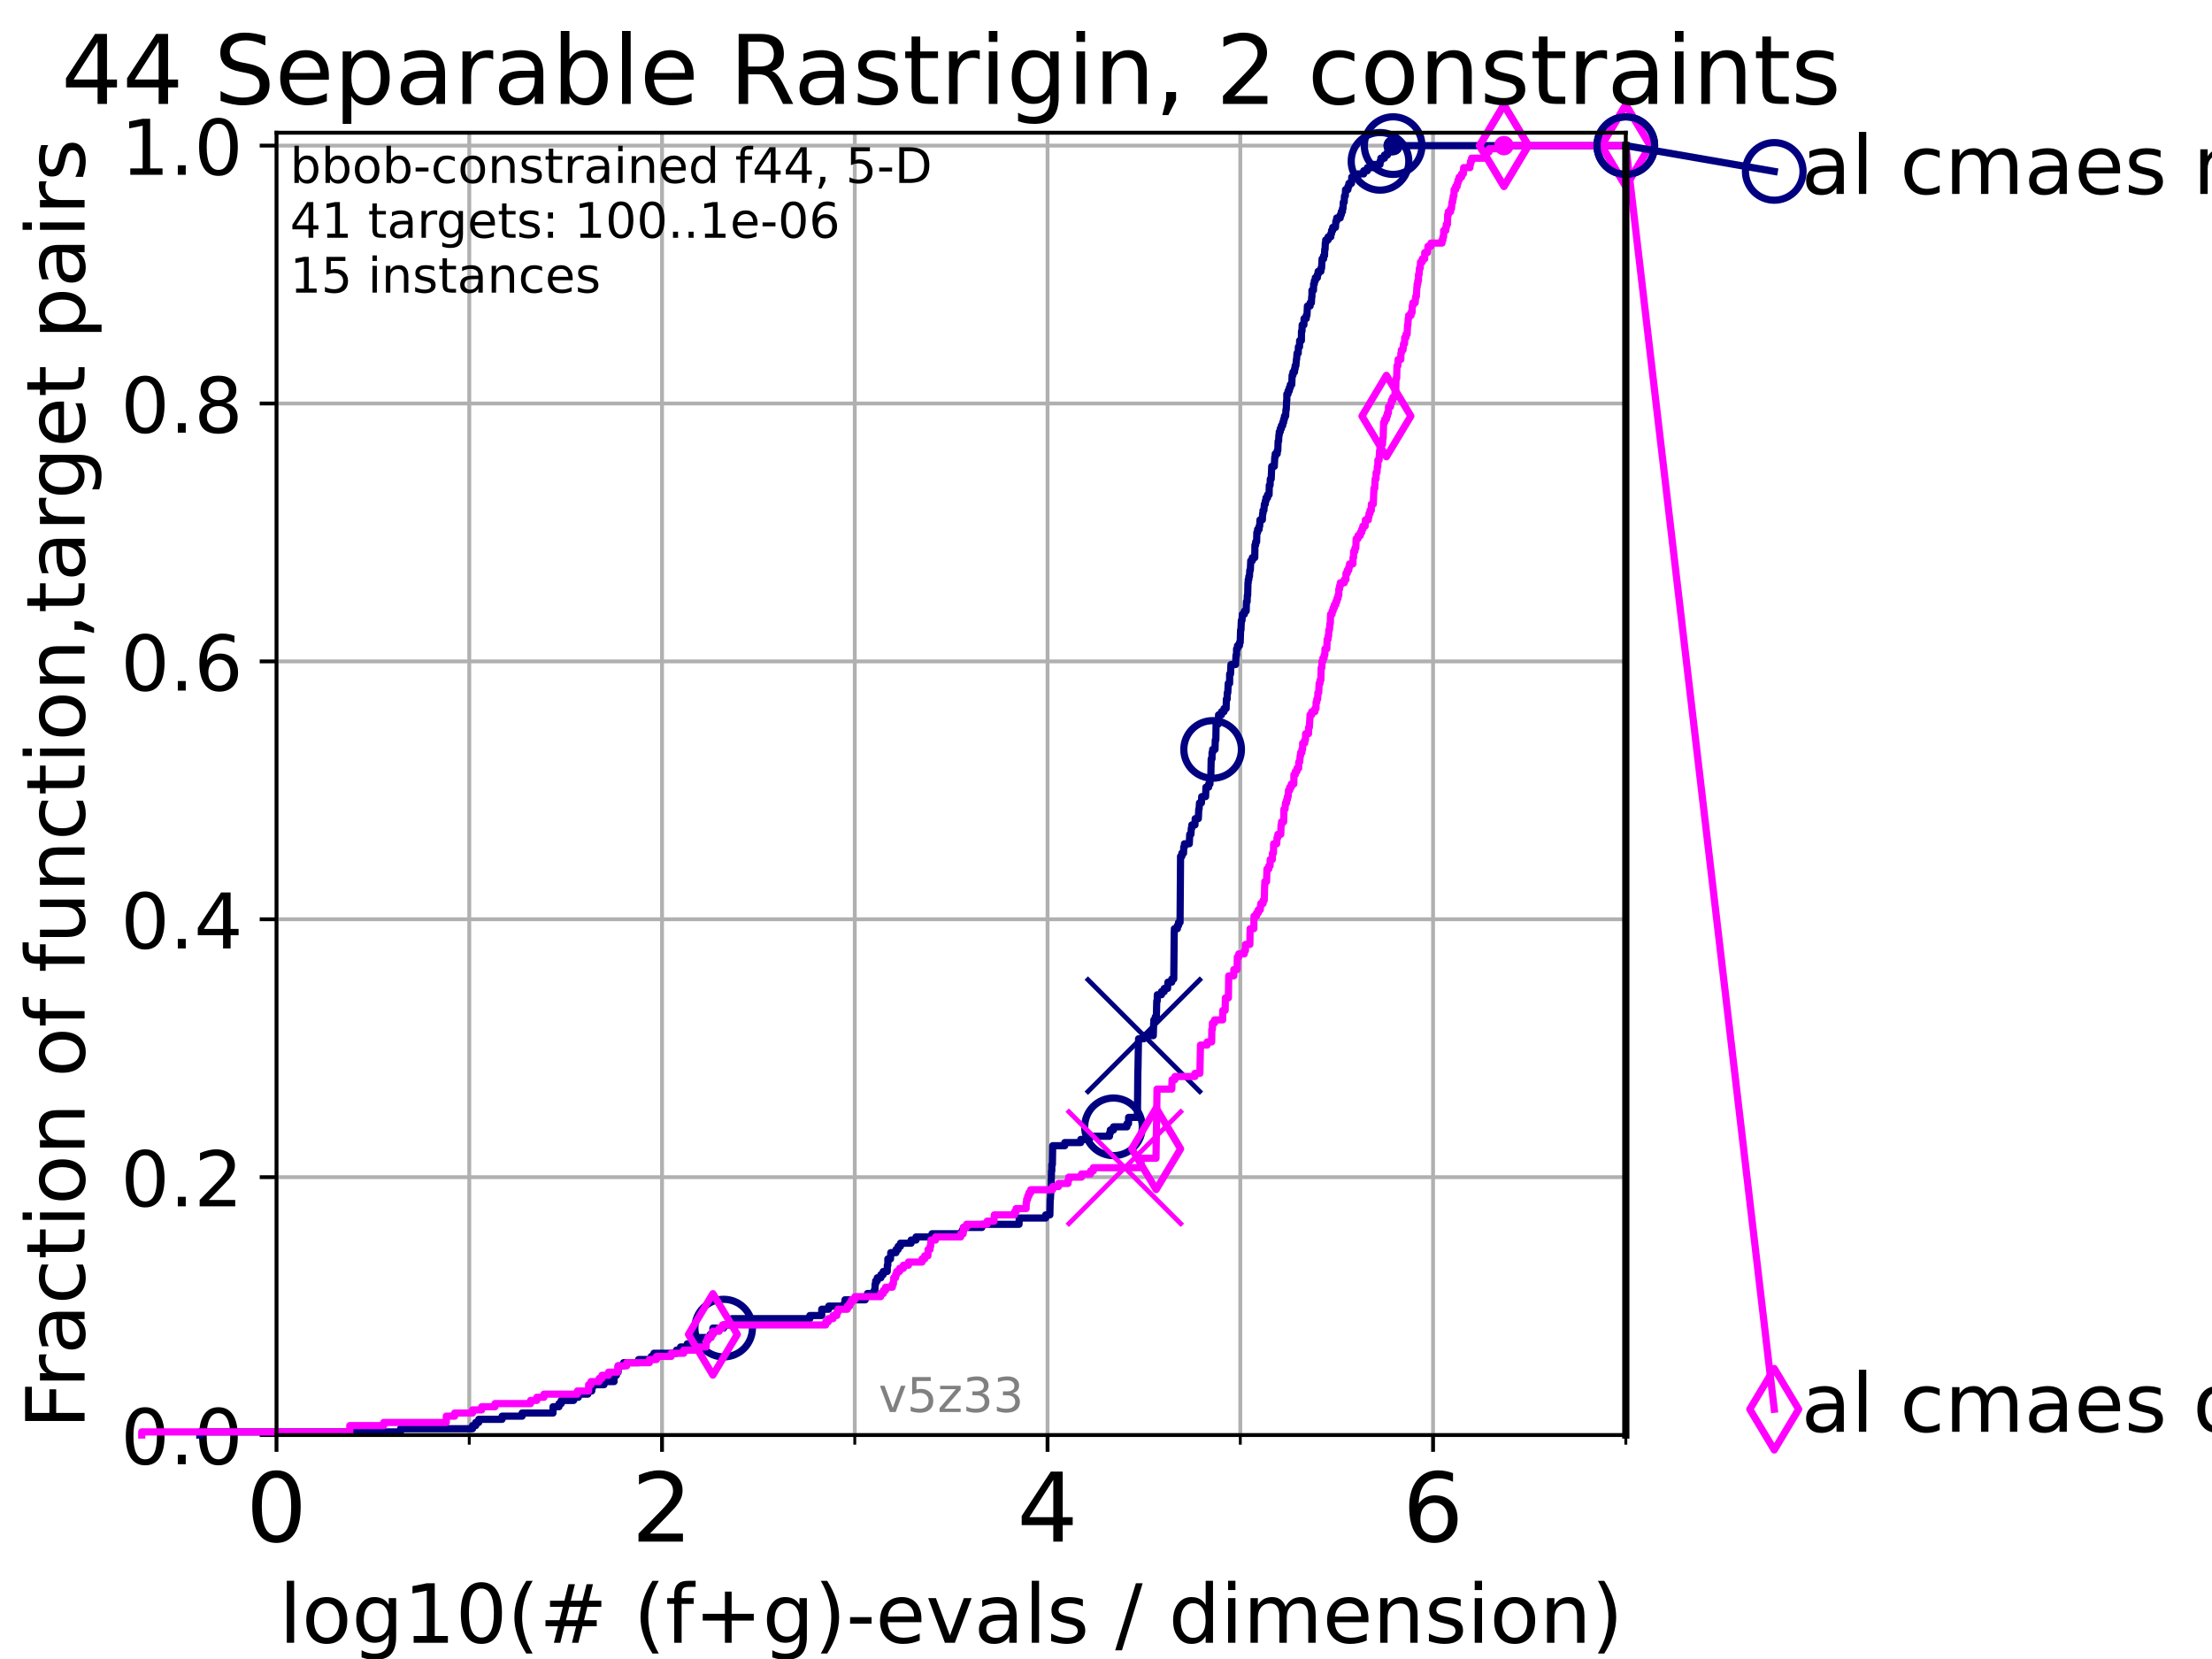 <?xml version="1.0" encoding="utf-8" standalone="no"?>
<!DOCTYPE svg PUBLIC "-//W3C//DTD SVG 1.1//EN"
  "http://www.w3.org/Graphics/SVG/1.1/DTD/svg11.dtd">
<!-- Created with matplotlib (https://matplotlib.org/) -->
<svg height="345.6pt" version="1.1" viewBox="0 0 460.8 345.6" width="460.8pt" xmlns="http://www.w3.org/2000/svg" xmlns:xlink="http://www.w3.org/1999/xlink">
 <defs>
  <style type="text/css">*{stroke-linecap:butt;stroke-linejoin:round;}</style>
 </defs>
 <g id="figure_1">
  <g id="patch_1">
   <path d="M 0 345.6 
L 460.8 345.6 
L 460.8 0 
L 0 0 
z
" style="fill:#ffffff;"/>
  </g>
  <g id="axes_1">
   <g id="patch_2">
    <path d="M 57.6 298.944 
L 338.688 298.944 
L 338.688 27.648 
L 57.6 27.648 
z
" style="fill:#ffffff;"/>
   </g>
   <g id="matplotlib.axis_1">
    <g id="xtick_1">
     <g id="line2d_1">
      <path clip-path="url(#pdd0e4ca655)" d="M 57.6 298.944 
L 57.6 27.648 
" style="fill:none;stroke:#b0b0b0;stroke-linecap:square;stroke-width:0.8;"/>
     </g>
     <g id="line2d_2">
      <defs>
       <path d="M 0 0 
L 0 3.5 
" id="m48e1750534" style="stroke:#000000;stroke-width:0.8;"/>
      </defs>
      <g>
       <use style="stroke:#000000;stroke-width:0.8;" x="57.6" xlink:href="#m48e1750534" y="298.944"/>
      </g>
     </g>
     <g id="text_1">
      <!-- 0 -->
      <g transform="translate(51.237 321.141)scale(0.2 -0.2)">
       <defs>
        <path d="M 31.781 66.406 
Q 24.172 66.406 20.328 58.906 
Q 16.5 51.422 16.5 36.375 
Q 16.5 21.391 20.328 13.891 
Q 24.172 6.391 31.781 6.391 
Q 39.453 6.391 43.281 13.891 
Q 47.125 21.391 47.125 36.375 
Q 47.125 51.422 43.281 58.906 
Q 39.453 66.406 31.781 66.406 
z
M 31.781 74.219 
Q 44.047 74.219 50.516 64.516 
Q 56.984 54.828 56.984 36.375 
Q 56.984 17.969 50.516 8.266 
Q 44.047 -1.422 31.781 -1.422 
Q 19.531 -1.422 13.062 8.266 
Q 6.594 17.969 6.594 36.375 
Q 6.594 54.828 13.062 64.516 
Q 19.531 74.219 31.781 74.219 
z
" id="DejaVuSans-48"/>
       </defs>
       <use xlink:href="#DejaVuSans-48"/>
      </g>
     </g>
    </g>
    <g id="xtick_2">
     <g id="line2d_3">
      <path clip-path="url(#pdd0e4ca655)" d="M 137.911 298.944 
L 137.911 27.648 
" style="fill:none;stroke:#b0b0b0;stroke-linecap:square;stroke-width:0.8;"/>
     </g>
     <g id="line2d_4">
      <g>
       <use style="stroke:#000000;stroke-width:0.8;" x="137.911" xlink:href="#m48e1750534" y="298.944"/>
      </g>
     </g>
     <g id="text_2">
      <!-- 2 -->
      <g transform="translate(131.548 321.141)scale(0.2 -0.2)">
       <defs>
        <path d="M 19.188 8.297 
L 53.609 8.297 
L 53.609 0 
L 7.328 0 
L 7.328 8.297 
Q 12.938 14.109 22.625 23.891 
Q 32.328 33.688 34.812 36.531 
Q 39.547 41.844 41.422 45.531 
Q 43.312 49.219 43.312 52.781 
Q 43.312 58.594 39.234 62.25 
Q 35.156 65.922 28.609 65.922 
Q 23.969 65.922 18.812 64.312 
Q 13.672 62.703 7.812 59.422 
L 7.812 69.391 
Q 13.766 71.781 18.938 73 
Q 24.125 74.219 28.422 74.219 
Q 39.75 74.219 46.484 68.547 
Q 53.219 62.891 53.219 53.422 
Q 53.219 48.922 51.531 44.891 
Q 49.859 40.875 45.406 35.406 
Q 44.188 33.984 37.641 27.219 
Q 31.109 20.453 19.188 8.297 
z
" id="DejaVuSans-50"/>
       </defs>
       <use xlink:href="#DejaVuSans-50"/>
      </g>
     </g>
    </g>
    <g id="xtick_3">
     <g id="line2d_5">
      <path clip-path="url(#pdd0e4ca655)" d="M 218.222 298.944 
L 218.222 27.648 
" style="fill:none;stroke:#b0b0b0;stroke-linecap:square;stroke-width:0.8;"/>
     </g>
     <g id="line2d_6">
      <g>
       <use style="stroke:#000000;stroke-width:0.8;" x="218.222" xlink:href="#m48e1750534" y="298.944"/>
      </g>
     </g>
     <g id="text_3">
      <!-- 4 -->
      <g transform="translate(211.859 321.141)scale(0.2 -0.2)">
       <defs>
        <path d="M 37.797 64.312 
L 12.891 25.391 
L 37.797 25.391 
z
M 35.203 72.906 
L 47.609 72.906 
L 47.609 25.391 
L 58.016 25.391 
L 58.016 17.188 
L 47.609 17.188 
L 47.609 0 
L 37.797 0 
L 37.797 17.188 
L 4.891 17.188 
L 4.891 26.703 
z
" id="DejaVuSans-52"/>
       </defs>
       <use xlink:href="#DejaVuSans-52"/>
      </g>
     </g>
    </g>
    <g id="xtick_4">
     <g id="line2d_7">
      <path clip-path="url(#pdd0e4ca655)" d="M 298.533 298.944 
L 298.533 27.648 
" style="fill:none;stroke:#b0b0b0;stroke-linecap:square;stroke-width:0.8;"/>
     </g>
     <g id="line2d_8">
      <g>
       <use style="stroke:#000000;stroke-width:0.8;" x="298.533" xlink:href="#m48e1750534" y="298.944"/>
      </g>
     </g>
     <g id="text_4">
      <!-- 6 -->
      <g transform="translate(292.17 321.141)scale(0.2 -0.2)">
       <defs>
        <path d="M 33.016 40.375 
Q 26.375 40.375 22.484 35.828 
Q 18.609 31.297 18.609 23.391 
Q 18.609 15.531 22.484 10.953 
Q 26.375 6.391 33.016 6.391 
Q 39.656 6.391 43.531 10.953 
Q 47.406 15.531 47.406 23.391 
Q 47.406 31.297 43.531 35.828 
Q 39.656 40.375 33.016 40.375 
z
M 52.594 71.297 
L 52.594 62.312 
Q 48.875 64.062 45.094 64.984 
Q 41.312 65.922 37.594 65.922 
Q 27.828 65.922 22.672 59.328 
Q 17.531 52.734 16.797 39.406 
Q 19.672 43.656 24.016 45.922 
Q 28.375 48.188 33.594 48.188 
Q 44.578 48.188 50.953 41.516 
Q 57.328 34.859 57.328 23.391 
Q 57.328 12.156 50.688 5.359 
Q 44.047 -1.422 33.016 -1.422 
Q 20.359 -1.422 13.672 8.266 
Q 6.984 17.969 6.984 36.375 
Q 6.984 53.656 15.188 63.938 
Q 23.391 74.219 37.203 74.219 
Q 40.922 74.219 44.703 73.484 
Q 48.484 72.75 52.594 71.297 
z
" id="DejaVuSans-54"/>
       </defs>
       <use xlink:href="#DejaVuSans-54"/>
      </g>
     </g>
    </g>
    <g id="xtick_5">
     <g id="line2d_9">
      <path clip-path="url(#pdd0e4ca655)" d="M 97.755 298.944 
L 97.755 27.648 
" style="fill:none;stroke:#b0b0b0;stroke-linecap:square;stroke-width:0.8;"/>
     </g>
     <g id="line2d_10">
      <defs>
       <path d="M 0 0 
L 0 2 
" id="m0429d31771" style="stroke:#000000;stroke-width:0.6;"/>
      </defs>
      <g>
       <use style="stroke:#000000;stroke-width:0.6;" x="97.755" xlink:href="#m0429d31771" y="298.944"/>
      </g>
     </g>
    </g>
    <g id="xtick_6">
     <g id="line2d_11">
      <path clip-path="url(#pdd0e4ca655)" d="M 178.066 298.944 
L 178.066 27.648 
" style="fill:none;stroke:#b0b0b0;stroke-linecap:square;stroke-width:0.8;"/>
     </g>
     <g id="line2d_12">
      <g>
       <use style="stroke:#000000;stroke-width:0.6;" x="178.066" xlink:href="#m0429d31771" y="298.944"/>
      </g>
     </g>
    </g>
    <g id="xtick_7">
     <g id="line2d_13">
      <path clip-path="url(#pdd0e4ca655)" d="M 258.377 298.944 
L 258.377 27.648 
" style="fill:none;stroke:#b0b0b0;stroke-linecap:square;stroke-width:0.8;"/>
     </g>
     <g id="line2d_14">
      <g>
       <use style="stroke:#000000;stroke-width:0.6;" x="258.377" xlink:href="#m0429d31771" y="298.944"/>
      </g>
     </g>
    </g>
    <g id="xtick_8">
     <g id="line2d_15">
      <path clip-path="url(#pdd0e4ca655)" d="M 338.688 298.944 
L 338.688 27.648 
" style="fill:none;stroke:#b0b0b0;stroke-linecap:square;stroke-width:0.8;"/>
     </g>
     <g id="line2d_16">
      <g>
       <use style="stroke:#000000;stroke-width:0.6;" x="338.688" xlink:href="#m0429d31771" y="298.944"/>
      </g>
     </g>
    </g>
    <g id="text_5">
     <!-- log10(# (f+g)-evals / dimension) -->
     <g transform="translate(58.145 342.218)scale(0.17 -0.17)">
      <defs>
       <path d="M 9.422 75.984 
L 18.406 75.984 
L 18.406 0 
L 9.422 0 
z
" id="DejaVuSans-108"/>
       <path d="M 30.609 48.391 
Q 23.391 48.391 19.188 42.75 
Q 14.984 37.109 14.984 27.297 
Q 14.984 17.484 19.156 11.844 
Q 23.344 6.203 30.609 6.203 
Q 37.797 6.203 41.984 11.859 
Q 46.188 17.531 46.188 27.297 
Q 46.188 37.016 41.984 42.703 
Q 37.797 48.391 30.609 48.391 
z
M 30.609 56 
Q 42.328 56 49.016 48.375 
Q 55.719 40.766 55.719 27.297 
Q 55.719 13.875 49.016 6.219 
Q 42.328 -1.422 30.609 -1.422 
Q 18.844 -1.422 12.172 6.219 
Q 5.516 13.875 5.516 27.297 
Q 5.516 40.766 12.172 48.375 
Q 18.844 56 30.609 56 
z
" id="DejaVuSans-111"/>
       <path d="M 45.406 27.984 
Q 45.406 37.75 41.375 43.109 
Q 37.359 48.484 30.078 48.484 
Q 22.859 48.484 18.828 43.109 
Q 14.797 37.75 14.797 27.984 
Q 14.797 18.266 18.828 12.891 
Q 22.859 7.516 30.078 7.516 
Q 37.359 7.516 41.375 12.891 
Q 45.406 18.266 45.406 27.984 
z
M 54.391 6.781 
Q 54.391 -7.172 48.188 -13.984 
Q 42 -20.797 29.203 -20.797 
Q 24.469 -20.797 20.266 -20.094 
Q 16.062 -19.391 12.109 -17.922 
L 12.109 -9.188 
Q 16.062 -11.328 19.922 -12.344 
Q 23.781 -13.375 27.781 -13.375 
Q 36.625 -13.375 41.016 -8.766 
Q 45.406 -4.156 45.406 5.172 
L 45.406 9.625 
Q 42.625 4.781 38.281 2.391 
Q 33.938 0 27.875 0 
Q 17.828 0 11.672 7.656 
Q 5.516 15.328 5.516 27.984 
Q 5.516 40.672 11.672 48.328 
Q 17.828 56 27.875 56 
Q 33.938 56 38.281 53.609 
Q 42.625 51.219 45.406 46.391 
L 45.406 54.688 
L 54.391 54.688 
z
" id="DejaVuSans-103"/>
       <path d="M 12.406 8.297 
L 28.516 8.297 
L 28.516 63.922 
L 10.984 60.406 
L 10.984 69.391 
L 28.422 72.906 
L 38.281 72.906 
L 38.281 8.297 
L 54.391 8.297 
L 54.391 0 
L 12.406 0 
z
" id="DejaVuSans-49"/>
       <path d="M 31 75.875 
Q 24.469 64.656 21.281 53.656 
Q 18.109 42.672 18.109 31.391 
Q 18.109 20.125 21.312 9.062 
Q 24.516 -2 31 -13.188 
L 23.188 -13.188 
Q 15.875 -1.703 12.234 9.375 
Q 8.594 20.453 8.594 31.391 
Q 8.594 42.281 12.203 53.312 
Q 15.828 64.359 23.188 75.875 
z
" id="DejaVuSans-40"/>
       <path d="M 51.125 44 
L 36.922 44 
L 32.812 27.688 
L 47.125 27.688 
z
M 43.797 71.781 
L 38.719 51.516 
L 52.984 51.516 
L 58.109 71.781 
L 65.922 71.781 
L 60.891 51.516 
L 76.125 51.516 
L 76.125 44 
L 58.984 44 
L 54.984 27.688 
L 70.516 27.688 
L 70.516 20.219 
L 53.078 20.219 
L 48 0 
L 40.188 0 
L 45.219 20.219 
L 30.906 20.219 
L 25.875 0 
L 18.016 0 
L 23.094 20.219 
L 7.719 20.219 
L 7.719 27.688 
L 24.906 27.688 
L 29 44 
L 13.281 44 
L 13.281 51.516 
L 30.906 51.516 
L 35.891 71.781 
z
" id="DejaVuSans-35"/>
       <path id="DejaVuSans-32"/>
       <path d="M 37.109 75.984 
L 37.109 68.5 
L 28.516 68.5 
Q 23.688 68.5 21.797 66.547 
Q 19.922 64.594 19.922 59.516 
L 19.922 54.688 
L 34.719 54.688 
L 34.719 47.703 
L 19.922 47.703 
L 19.922 0 
L 10.891 0 
L 10.891 47.703 
L 2.297 47.703 
L 2.297 54.688 
L 10.891 54.688 
L 10.891 58.5 
Q 10.891 67.625 15.141 71.797 
Q 19.391 75.984 28.609 75.984 
z
" id="DejaVuSans-102"/>
       <path d="M 46 62.703 
L 46 35.5 
L 73.188 35.5 
L 73.188 27.203 
L 46 27.203 
L 46 0 
L 37.797 0 
L 37.797 27.203 
L 10.594 27.203 
L 10.594 35.5 
L 37.797 35.5 
L 37.797 62.703 
z
" id="DejaVuSans-43"/>
       <path d="M 8.016 75.875 
L 15.828 75.875 
Q 23.141 64.359 26.781 53.312 
Q 30.422 42.281 30.422 31.391 
Q 30.422 20.453 26.781 9.375 
Q 23.141 -1.703 15.828 -13.188 
L 8.016 -13.188 
Q 14.5 -2 17.703 9.062 
Q 20.906 20.125 20.906 31.391 
Q 20.906 42.672 17.703 53.656 
Q 14.5 64.656 8.016 75.875 
z
" id="DejaVuSans-41"/>
       <path d="M 4.891 31.391 
L 31.203 31.391 
L 31.203 23.391 
L 4.891 23.391 
z
" id="DejaVuSans-45"/>
       <path d="M 56.203 29.594 
L 56.203 25.203 
L 14.891 25.203 
Q 15.484 15.922 20.484 11.062 
Q 25.484 6.203 34.422 6.203 
Q 39.594 6.203 44.453 7.469 
Q 49.312 8.734 54.109 11.281 
L 54.109 2.781 
Q 49.266 0.734 44.188 -0.344 
Q 39.109 -1.422 33.891 -1.422 
Q 20.797 -1.422 13.156 6.188 
Q 5.516 13.812 5.516 26.812 
Q 5.516 40.234 12.766 48.109 
Q 20.016 56 32.328 56 
Q 43.359 56 49.781 48.891 
Q 56.203 41.797 56.203 29.594 
z
M 47.219 32.234 
Q 47.125 39.594 43.094 43.984 
Q 39.062 48.391 32.422 48.391 
Q 24.906 48.391 20.391 44.141 
Q 15.875 39.891 15.188 32.172 
z
" id="DejaVuSans-101"/>
       <path d="M 2.984 54.688 
L 12.5 54.688 
L 29.594 8.797 
L 46.688 54.688 
L 56.203 54.688 
L 35.688 0 
L 23.484 0 
z
" id="DejaVuSans-118"/>
       <path d="M 34.281 27.484 
Q 23.391 27.484 19.188 25 
Q 14.984 22.516 14.984 16.5 
Q 14.984 11.719 18.141 8.906 
Q 21.297 6.109 26.703 6.109 
Q 34.188 6.109 38.703 11.406 
Q 43.219 16.703 43.219 25.484 
L 43.219 27.484 
z
M 52.203 31.203 
L 52.203 0 
L 43.219 0 
L 43.219 8.297 
Q 40.141 3.328 35.547 0.953 
Q 30.953 -1.422 24.312 -1.422 
Q 15.922 -1.422 10.953 3.297 
Q 6 8.016 6 15.922 
Q 6 25.141 12.172 29.828 
Q 18.359 34.516 30.609 34.516 
L 43.219 34.516 
L 43.219 35.406 
Q 43.219 41.609 39.141 45 
Q 35.062 48.391 27.688 48.391 
Q 23 48.391 18.547 47.266 
Q 14.109 46.141 10.016 43.891 
L 10.016 52.203 
Q 14.938 54.109 19.578 55.047 
Q 24.219 56 28.609 56 
Q 40.484 56 46.344 49.844 
Q 52.203 43.703 52.203 31.203 
z
" id="DejaVuSans-97"/>
       <path d="M 44.281 53.078 
L 44.281 44.578 
Q 40.484 46.531 36.375 47.5 
Q 32.281 48.484 27.875 48.484 
Q 21.188 48.484 17.844 46.438 
Q 14.5 44.391 14.5 40.281 
Q 14.5 37.156 16.891 35.375 
Q 19.281 33.594 26.516 31.984 
L 29.594 31.297 
Q 39.156 29.25 43.188 25.516 
Q 47.219 21.781 47.219 15.094 
Q 47.219 7.469 41.188 3.016 
Q 35.156 -1.422 24.609 -1.422 
Q 20.219 -1.422 15.453 -0.562 
Q 10.688 0.297 5.422 2 
L 5.422 11.281 
Q 10.406 8.688 15.234 7.391 
Q 20.062 6.109 24.812 6.109 
Q 31.156 6.109 34.562 8.281 
Q 37.984 10.453 37.984 14.406 
Q 37.984 18.062 35.516 20.016 
Q 33.062 21.969 24.703 23.781 
L 21.578 24.516 
Q 13.234 26.266 9.516 29.906 
Q 5.812 33.547 5.812 39.891 
Q 5.812 47.609 11.281 51.797 
Q 16.75 56 26.812 56 
Q 31.781 56 36.172 55.266 
Q 40.578 54.547 44.281 53.078 
z
" id="DejaVuSans-115"/>
       <path d="M 25.391 72.906 
L 33.688 72.906 
L 8.297 -9.281 
L 0 -9.281 
z
" id="DejaVuSans-47"/>
       <path d="M 45.406 46.391 
L 45.406 75.984 
L 54.391 75.984 
L 54.391 0 
L 45.406 0 
L 45.406 8.203 
Q 42.578 3.328 38.25 0.953 
Q 33.938 -1.422 27.875 -1.422 
Q 17.969 -1.422 11.734 6.484 
Q 5.516 14.406 5.516 27.297 
Q 5.516 40.188 11.734 48.094 
Q 17.969 56 27.875 56 
Q 33.938 56 38.25 53.625 
Q 42.578 51.266 45.406 46.391 
z
M 14.797 27.297 
Q 14.797 17.391 18.875 11.75 
Q 22.953 6.109 30.078 6.109 
Q 37.203 6.109 41.297 11.75 
Q 45.406 17.391 45.406 27.297 
Q 45.406 37.203 41.297 42.844 
Q 37.203 48.484 30.078 48.484 
Q 22.953 48.484 18.875 42.844 
Q 14.797 37.203 14.797 27.297 
z
" id="DejaVuSans-100"/>
       <path d="M 9.422 54.688 
L 18.406 54.688 
L 18.406 0 
L 9.422 0 
z
M 9.422 75.984 
L 18.406 75.984 
L 18.406 64.594 
L 9.422 64.594 
z
" id="DejaVuSans-105"/>
       <path d="M 52 44.188 
Q 55.375 50.25 60.062 53.125 
Q 64.75 56 71.094 56 
Q 79.641 56 84.281 50.016 
Q 88.922 44.047 88.922 33.016 
L 88.922 0 
L 79.891 0 
L 79.891 32.719 
Q 79.891 40.578 77.094 44.375 
Q 74.312 48.188 68.609 48.188 
Q 61.625 48.188 57.562 43.547 
Q 53.516 38.922 53.516 30.906 
L 53.516 0 
L 44.484 0 
L 44.484 32.719 
Q 44.484 40.625 41.703 44.406 
Q 38.922 48.188 33.109 48.188 
Q 26.219 48.188 22.156 43.531 
Q 18.109 38.875 18.109 30.906 
L 18.109 0 
L 9.078 0 
L 9.078 54.688 
L 18.109 54.688 
L 18.109 46.188 
Q 21.188 51.219 25.484 53.609 
Q 29.781 56 35.688 56 
Q 41.656 56 45.828 52.969 
Q 50 49.953 52 44.188 
z
" id="DejaVuSans-109"/>
       <path d="M 54.891 33.016 
L 54.891 0 
L 45.906 0 
L 45.906 32.719 
Q 45.906 40.484 42.875 44.328 
Q 39.844 48.188 33.797 48.188 
Q 26.516 48.188 22.312 43.547 
Q 18.109 38.922 18.109 30.906 
L 18.109 0 
L 9.078 0 
L 9.078 54.688 
L 18.109 54.688 
L 18.109 46.188 
Q 21.344 51.125 25.703 53.562 
Q 30.078 56 35.797 56 
Q 45.219 56 50.047 50.172 
Q 54.891 44.344 54.891 33.016 
z
" id="DejaVuSans-110"/>
      </defs>
      <use xlink:href="#DejaVuSans-108"/>
      <use x="27.783" xlink:href="#DejaVuSans-111"/>
      <use x="88.965" xlink:href="#DejaVuSans-103"/>
      <use x="152.441" xlink:href="#DejaVuSans-49"/>
      <use x="216.064" xlink:href="#DejaVuSans-48"/>
      <use x="279.688" xlink:href="#DejaVuSans-40"/>
      <use x="318.701" xlink:href="#DejaVuSans-35"/>
      <use x="402.49" xlink:href="#DejaVuSans-32"/>
      <use x="434.277" xlink:href="#DejaVuSans-40"/>
      <use x="473.291" xlink:href="#DejaVuSans-102"/>
      <use x="508.496" xlink:href="#DejaVuSans-43"/>
      <use x="592.285" xlink:href="#DejaVuSans-103"/>
      <use x="655.762" xlink:href="#DejaVuSans-41"/>
      <use x="694.775" xlink:href="#DejaVuSans-45"/>
      <use x="730.859" xlink:href="#DejaVuSans-101"/>
      <use x="792.383" xlink:href="#DejaVuSans-118"/>
      <use x="851.562" xlink:href="#DejaVuSans-97"/>
      <use x="912.842" xlink:href="#DejaVuSans-108"/>
      <use x="940.625" xlink:href="#DejaVuSans-115"/>
      <use x="992.725" xlink:href="#DejaVuSans-32"/>
      <use x="1024.512" xlink:href="#DejaVuSans-47"/>
      <use x="1058.203" xlink:href="#DejaVuSans-32"/>
      <use x="1089.99" xlink:href="#DejaVuSans-100"/>
      <use x="1153.467" xlink:href="#DejaVuSans-105"/>
      <use x="1181.25" xlink:href="#DejaVuSans-109"/>
      <use x="1278.662" xlink:href="#DejaVuSans-101"/>
      <use x="1340.186" xlink:href="#DejaVuSans-110"/>
      <use x="1403.564" xlink:href="#DejaVuSans-115"/>
      <use x="1455.664" xlink:href="#DejaVuSans-105"/>
      <use x="1483.447" xlink:href="#DejaVuSans-111"/>
      <use x="1544.629" xlink:href="#DejaVuSans-110"/>
      <use x="1608.008" xlink:href="#DejaVuSans-41"/>
     </g>
    </g>
   </g>
   <g id="matplotlib.axis_2">
    <g id="ytick_1">
     <g id="line2d_17">
      <path clip-path="url(#pdd0e4ca655)" d="M 57.6 298.944 
L 338.688 298.944 
" style="fill:none;stroke:#b0b0b0;stroke-linecap:square;stroke-width:0.8;"/>
     </g>
     <g id="line2d_18">
      <defs>
       <path d="M 0 0 
L -3.5 0 
" id="mb4bbd80840" style="stroke:#000000;stroke-width:0.8;"/>
      </defs>
      <g>
       <use style="stroke:#000000;stroke-width:0.8;" x="57.6" xlink:href="#mb4bbd80840" y="298.944"/>
      </g>
     </g>
     <g id="text_6">
      <!-- 0.0 -->
      <g transform="translate(25.155 305.023)scale(0.16 -0.16)">
       <defs>
        <path d="M 10.688 12.406 
L 21 12.406 
L 21 0 
L 10.688 0 
z
" id="DejaVuSans-46"/>
       </defs>
       <use xlink:href="#DejaVuSans-48"/>
       <use x="63.623" xlink:href="#DejaVuSans-46"/>
       <use x="95.41" xlink:href="#DejaVuSans-48"/>
      </g>
     </g>
    </g>
    <g id="ytick_2">
     <g id="line2d_19">
      <path clip-path="url(#pdd0e4ca655)" d="M 57.6 245.222 
L 338.688 245.222 
" style="fill:none;stroke:#b0b0b0;stroke-linecap:square;stroke-width:0.8;"/>
     </g>
     <g id="line2d_20">
      <g>
       <use style="stroke:#000000;stroke-width:0.8;" x="57.6" xlink:href="#mb4bbd80840" y="245.222"/>
      </g>
     </g>
     <g id="text_7">
      <!-- 0.2 -->
      <g transform="translate(25.155 251.301)scale(0.16 -0.16)">
       <use xlink:href="#DejaVuSans-48"/>
       <use x="63.623" xlink:href="#DejaVuSans-46"/>
       <use x="95.41" xlink:href="#DejaVuSans-50"/>
      </g>
     </g>
    </g>
    <g id="ytick_3">
     <g id="line2d_21">
      <path clip-path="url(#pdd0e4ca655)" d="M 57.6 191.5 
L 338.688 191.5 
" style="fill:none;stroke:#b0b0b0;stroke-linecap:square;stroke-width:0.8;"/>
     </g>
     <g id="line2d_22">
      <g>
       <use style="stroke:#000000;stroke-width:0.8;" x="57.6" xlink:href="#mb4bbd80840" y="191.5"/>
      </g>
     </g>
     <g id="text_8">
      <!-- 0.4 -->
      <g transform="translate(25.155 197.579)scale(0.16 -0.16)">
       <use xlink:href="#DejaVuSans-48"/>
       <use x="63.623" xlink:href="#DejaVuSans-46"/>
       <use x="95.41" xlink:href="#DejaVuSans-52"/>
      </g>
     </g>
    </g>
    <g id="ytick_4">
     <g id="line2d_23">
      <path clip-path="url(#pdd0e4ca655)" d="M 57.6 137.778 
L 338.688 137.778 
" style="fill:none;stroke:#b0b0b0;stroke-linecap:square;stroke-width:0.8;"/>
     </g>
     <g id="line2d_24">
      <g>
       <use style="stroke:#000000;stroke-width:0.8;" x="57.6" xlink:href="#mb4bbd80840" y="137.778"/>
      </g>
     </g>
     <g id="text_9">
      <!-- 0.6 -->
      <g transform="translate(25.155 143.857)scale(0.16 -0.16)">
       <use xlink:href="#DejaVuSans-48"/>
       <use x="63.623" xlink:href="#DejaVuSans-46"/>
       <use x="95.41" xlink:href="#DejaVuSans-54"/>
      </g>
     </g>
    </g>
    <g id="ytick_5">
     <g id="line2d_25">
      <path clip-path="url(#pdd0e4ca655)" d="M 57.6 84.056 
L 338.688 84.056 
" style="fill:none;stroke:#b0b0b0;stroke-linecap:square;stroke-width:0.8;"/>
     </g>
     <g id="line2d_26">
      <g>
       <use style="stroke:#000000;stroke-width:0.8;" x="57.6" xlink:href="#mb4bbd80840" y="84.056"/>
      </g>
     </g>
     <g id="text_10">
      <!-- 0.8 -->
      <g transform="translate(25.155 90.135)scale(0.16 -0.16)">
       <defs>
        <path d="M 31.781 34.625 
Q 24.75 34.625 20.719 30.859 
Q 16.703 27.094 16.703 20.516 
Q 16.703 13.922 20.719 10.156 
Q 24.75 6.391 31.781 6.391 
Q 38.812 6.391 42.859 10.172 
Q 46.922 13.969 46.922 20.516 
Q 46.922 27.094 42.891 30.859 
Q 38.875 34.625 31.781 34.625 
z
M 21.922 38.812 
Q 15.578 40.375 12.031 44.719 
Q 8.5 49.078 8.5 55.328 
Q 8.5 64.062 14.719 69.141 
Q 20.953 74.219 31.781 74.219 
Q 42.672 74.219 48.875 69.141 
Q 55.078 64.062 55.078 55.328 
Q 55.078 49.078 51.531 44.719 
Q 48 40.375 41.703 38.812 
Q 48.828 37.156 52.797 32.312 
Q 56.781 27.484 56.781 20.516 
Q 56.781 9.906 50.312 4.234 
Q 43.844 -1.422 31.781 -1.422 
Q 19.734 -1.422 13.25 4.234 
Q 6.781 9.906 6.781 20.516 
Q 6.781 27.484 10.781 32.312 
Q 14.797 37.156 21.922 38.812 
z
M 18.312 54.391 
Q 18.312 48.734 21.844 45.562 
Q 25.391 42.391 31.781 42.391 
Q 38.141 42.391 41.719 45.562 
Q 45.312 48.734 45.312 54.391 
Q 45.312 60.062 41.719 63.234 
Q 38.141 66.406 31.781 66.406 
Q 25.391 66.406 21.844 63.234 
Q 18.312 60.062 18.312 54.391 
z
" id="DejaVuSans-56"/>
       </defs>
       <use xlink:href="#DejaVuSans-48"/>
       <use x="63.623" xlink:href="#DejaVuSans-46"/>
       <use x="95.41" xlink:href="#DejaVuSans-56"/>
      </g>
     </g>
    </g>
    <g id="ytick_6">
     <g id="line2d_27">
      <path clip-path="url(#pdd0e4ca655)" d="M 57.6 30.334 
L 338.688 30.334 
" style="fill:none;stroke:#b0b0b0;stroke-linecap:square;stroke-width:0.8;"/>
     </g>
     <g id="line2d_28">
      <g>
       <use style="stroke:#000000;stroke-width:0.8;" x="57.6" xlink:href="#mb4bbd80840" y="30.334"/>
      </g>
     </g>
     <g id="text_11">
      <!-- 1.0 -->
      <g transform="translate(25.155 36.413)scale(0.16 -0.16)">
       <use xlink:href="#DejaVuSans-49"/>
       <use x="63.623" xlink:href="#DejaVuSans-46"/>
       <use x="95.41" xlink:href="#DejaVuSans-48"/>
      </g>
     </g>
    </g>
    <g id="text_12">
     <!-- Fraction of function,target pairs -->
     <g transform="translate(17.62 297.681)rotate(-90)scale(0.17 -0.17)">
      <defs>
       <path d="M 9.812 72.906 
L 51.703 72.906 
L 51.703 64.594 
L 19.672 64.594 
L 19.672 43.109 
L 48.578 43.109 
L 48.578 34.812 
L 19.672 34.812 
L 19.672 0 
L 9.812 0 
z
" id="DejaVuSans-70"/>
       <path d="M 41.109 46.297 
Q 39.594 47.172 37.812 47.578 
Q 36.031 48 33.891 48 
Q 26.266 48 22.188 43.047 
Q 18.109 38.094 18.109 28.812 
L 18.109 0 
L 9.078 0 
L 9.078 54.688 
L 18.109 54.688 
L 18.109 46.188 
Q 20.953 51.172 25.484 53.578 
Q 30.031 56 36.531 56 
Q 37.453 56 38.578 55.875 
Q 39.703 55.766 41.062 55.516 
z
" id="DejaVuSans-114"/>
       <path d="M 48.781 52.594 
L 48.781 44.188 
Q 44.969 46.297 41.141 47.344 
Q 37.312 48.391 33.406 48.391 
Q 24.656 48.391 19.812 42.844 
Q 14.984 37.312 14.984 27.297 
Q 14.984 17.281 19.812 11.734 
Q 24.656 6.203 33.406 6.203 
Q 37.312 6.203 41.141 7.25 
Q 44.969 8.297 48.781 10.406 
L 48.781 2.094 
Q 45.016 0.344 40.984 -0.531 
Q 36.969 -1.422 32.422 -1.422 
Q 20.062 -1.422 12.781 6.344 
Q 5.516 14.109 5.516 27.297 
Q 5.516 40.672 12.859 48.328 
Q 20.219 56 33.016 56 
Q 37.156 56 41.109 55.141 
Q 45.062 54.297 48.781 52.594 
z
" id="DejaVuSans-99"/>
       <path d="M 18.312 70.219 
L 18.312 54.688 
L 36.812 54.688 
L 36.812 47.703 
L 18.312 47.703 
L 18.312 18.016 
Q 18.312 11.328 20.141 9.422 
Q 21.969 7.516 27.594 7.516 
L 36.812 7.516 
L 36.812 0 
L 27.594 0 
Q 17.188 0 13.234 3.875 
Q 9.281 7.766 9.281 18.016 
L 9.281 47.703 
L 2.688 47.703 
L 2.688 54.688 
L 9.281 54.688 
L 9.281 70.219 
z
" id="DejaVuSans-116"/>
       <path d="M 8.5 21.578 
L 8.5 54.688 
L 17.484 54.688 
L 17.484 21.922 
Q 17.484 14.156 20.5 10.266 
Q 23.531 6.391 29.594 6.391 
Q 36.859 6.391 41.078 11.031 
Q 45.312 15.672 45.312 23.688 
L 45.312 54.688 
L 54.297 54.688 
L 54.297 0 
L 45.312 0 
L 45.312 8.406 
Q 42.047 3.422 37.719 1 
Q 33.406 -1.422 27.688 -1.422 
Q 18.266 -1.422 13.375 4.438 
Q 8.5 10.297 8.5 21.578 
z
M 31.109 56 
z
" id="DejaVuSans-117"/>
       <path d="M 11.719 12.406 
L 22.016 12.406 
L 22.016 4 
L 14.016 -11.625 
L 7.719 -11.625 
L 11.719 4 
z
" id="DejaVuSans-44"/>
       <path d="M 18.109 8.203 
L 18.109 -20.797 
L 9.078 -20.797 
L 9.078 54.688 
L 18.109 54.688 
L 18.109 46.391 
Q 20.953 51.266 25.266 53.625 
Q 29.594 56 35.594 56 
Q 45.562 56 51.781 48.094 
Q 58.016 40.188 58.016 27.297 
Q 58.016 14.406 51.781 6.484 
Q 45.562 -1.422 35.594 -1.422 
Q 29.594 -1.422 25.266 0.953 
Q 20.953 3.328 18.109 8.203 
z
M 48.688 27.297 
Q 48.688 37.203 44.609 42.844 
Q 40.531 48.484 33.406 48.484 
Q 26.266 48.484 22.188 42.844 
Q 18.109 37.203 18.109 27.297 
Q 18.109 17.391 22.188 11.75 
Q 26.266 6.109 33.406 6.109 
Q 40.531 6.109 44.609 11.75 
Q 48.688 17.391 48.688 27.297 
z
" id="DejaVuSans-112"/>
      </defs>
      <use xlink:href="#DejaVuSans-70"/>
      <use x="50.27" xlink:href="#DejaVuSans-114"/>
      <use x="91.383" xlink:href="#DejaVuSans-97"/>
      <use x="152.662" xlink:href="#DejaVuSans-99"/>
      <use x="207.643" xlink:href="#DejaVuSans-116"/>
      <use x="246.852" xlink:href="#DejaVuSans-105"/>
      <use x="274.635" xlink:href="#DejaVuSans-111"/>
      <use x="335.816" xlink:href="#DejaVuSans-110"/>
      <use x="399.195" xlink:href="#DejaVuSans-32"/>
      <use x="430.982" xlink:href="#DejaVuSans-111"/>
      <use x="492.164" xlink:href="#DejaVuSans-102"/>
      <use x="527.369" xlink:href="#DejaVuSans-32"/>
      <use x="559.156" xlink:href="#DejaVuSans-102"/>
      <use x="594.361" xlink:href="#DejaVuSans-117"/>
      <use x="657.74" xlink:href="#DejaVuSans-110"/>
      <use x="721.119" xlink:href="#DejaVuSans-99"/>
      <use x="776.1" xlink:href="#DejaVuSans-116"/>
      <use x="815.309" xlink:href="#DejaVuSans-105"/>
      <use x="843.092" xlink:href="#DejaVuSans-111"/>
      <use x="904.273" xlink:href="#DejaVuSans-110"/>
      <use x="967.652" xlink:href="#DejaVuSans-44"/>
      <use x="999.439" xlink:href="#DejaVuSans-116"/>
      <use x="1038.648" xlink:href="#DejaVuSans-97"/>
      <use x="1099.928" xlink:href="#DejaVuSans-114"/>
      <use x="1139.291" xlink:href="#DejaVuSans-103"/>
      <use x="1202.768" xlink:href="#DejaVuSans-101"/>
      <use x="1264.291" xlink:href="#DejaVuSans-116"/>
      <use x="1303.5" xlink:href="#DejaVuSans-32"/>
      <use x="1335.287" xlink:href="#DejaVuSans-112"/>
      <use x="1398.764" xlink:href="#DejaVuSans-97"/>
      <use x="1460.043" xlink:href="#DejaVuSans-105"/>
      <use x="1487.826" xlink:href="#DejaVuSans-114"/>
      <use x="1528.939" xlink:href="#DejaVuSans-115"/>
     </g>
    </g>
   </g>
   <g id="line2d_29">
    <defs>
     <path d="M 0 1.5 
C 0.398 1.5 0.779 1.342 1.061 1.061 
C 1.342 0.779 1.5 0.398 1.5 0 
C 1.5 -0.398 1.342 -0.779 1.061 -1.061 
C 0.779 -1.342 0.398 -1.5 0 -1.5 
C -0.398 -1.5 -0.779 -1.342 -1.061 -1.061 
C -1.342 -0.779 -1.5 -0.398 -1.5 0 
C -1.5 0.398 -1.342 0.779 -1.061 1.061 
C -0.779 1.342 -0.398 1.5 0 1.5 
z
" id="m20b4d4198b" style="stroke:#000080;"/>
    </defs>
    <g>
     <use style="fill:#000080;stroke:#000080;" x="290.216" xlink:href="#m20b4d4198b" y="30.334"/>
     <use style="fill:#000080;stroke:#000080;" x="290.216" xlink:href="#m20b4d4198b" y="30.334"/>
    </g>
   </g>
   <g id="line2d_30">
    <path d="M 41.621 298.944 
L 41.621 298.289 
L 83.438 298.289 
L 83.438 297.634 
L 98.439 297.634 
L 98.439 296.979 
L 99.098 296.979 
L 99.098 296.323 
L 99.732 296.323 
L 99.732 295.668 
L 104.592 295.668 
L 104.592 295.013 
L 108.764 295.013 
L 108.764 294.358 
L 115.206 294.358 
L 115.206 293.048 
L 116.443 293.048 
L 116.443 292.393 
L 116.914 292.393 
L 116.914 291.737 
L 119.503 291.737 
L 119.503 291.082 
L 120.477 291.082 
L 120.477 290.427 
L 122.447 290.427 
L 122.447 289.772 
L 123.274 289.772 
L 123.274 289.117 
L 123.434 289.117 
L 123.434 288.462 
L 125.823 288.462 
L 125.823 287.807 
L 127.923 287.807 
L 127.923 286.496 
L 128.411 286.496 
L 128.411 285.841 
L 128.768 285.841 
L 128.768 284.531 
L 129.909 284.531 
L 129.909 283.876 
L 133.033 283.876 
L 133.033 283.22 
L 135.682 283.22 
L 135.682 282.565 
L 136.228 282.565 
L 136.228 281.91 
L 140.915 281.91 
L 140.915 281.255 
L 141.774 281.255 
L 141.774 280.6 
L 143.17 280.6 
L 143.17 279.945 
L 144.318 279.945 
L 144.318 279.29 
L 144.653 279.29 
L 144.653 278.634 
L 147.967 278.634 
L 147.967 277.979 
L 148.507 277.979 
L 148.507 276.669 
L 150.75 276.669 
L 150.75 276.014 
L 152.192 276.014 
L 152.192 275.359 
L 152.466 275.359 
L 152.466 274.704 
L 168.704 274.704 
L 168.704 274.048 
L 171.181 274.048 
L 171.181 272.738 
L 172.64 272.738 
L 172.64 272.083 
L 175.904 272.083 
L 175.904 271.428 
L 176.03 271.428 
L 176.03 270.773 
L 180.247 270.773 
L 180.247 270.118 
L 180.706 270.118 
L 180.706 269.462 
L 182.113 269.462 
L 182.113 268.807 
L 182.262 268.807 
L 182.3 267.497 
L 182.409 267.497 
L 182.409 266.842 
L 182.749 266.842 
L 182.749 266.187 
L 183.505 266.187 
L 183.505 265.532 
L 183.989 265.532 
L 183.989 264.876 
L 184.828 264.876 
L 184.847 263.566 
L 184.955 263.566 
L 184.955 262.256 
L 185.51 262.256 
L 185.565 260.946 
L 186.655 260.946 
L 186.655 260.29 
L 187.101 260.29 
L 187.101 259.635 
L 187.581 259.635 
L 187.581 258.98 
L 189.804 258.98 
L 189.804 258.325 
L 190.83 258.325 
L 190.83 257.67 
L 194.151 257.67 
L 194.151 257.015 
L 200.419 257.015 
L 200.419 256.36 
L 200.688 256.36 
L 200.688 255.704 
L 204.539 255.704 
L 204.539 255.049 
L 212.285 255.049 
L 212.315 253.739 
L 217.824 253.739 
L 217.824 253.084 
L 218.709 253.084 
L 218.775 249.808 
L 218.822 249.808 
L 218.91 247.843 
L 218.952 247.843 
L 219.042 243.912 
L 219.108 243.912 
L 219.108 242.601 
L 219.23 242.601 
L 219.295 238.671 
L 221.813 238.671 
L 221.813 238.015 
L 225.144 238.015 
L 225.144 237.36 
L 226.94 237.36 
L 226.94 236.705 
L 231.129 236.705 
L 231.129 236.05 
L 231.295 236.05 
L 231.295 235.395 
L 231.96 235.395 
L 231.96 234.74 
L 234.759 234.74 
L 234.759 234.085 
L 235.088 234.085 
L 235.109 232.774 
L 236.94 232.774 
L 237.038 222.947 
L 237.055 222.947 
L 237.161 217.051 
L 237.185 217.051 
L 237.185 216.396 
L 238.285 216.396 
L 238.285 215.74 
L 240.247 215.74 
L 240.332 213.12 
L 240.368 213.12 
L 240.368 212.465 
L 240.674 212.465 
L 240.674 211.81 
L 240.895 211.81 
L 240.974 208.534 
L 241.072 208.534 
L 241.087 207.224 
L 241.958 207.224 
L 241.958 206.568 
L 242.527 206.568 
L 242.527 205.913 
L 243.226 205.913 
L 243.297 204.603 
L 244.097 204.603 
L 244.097 203.948 
L 244.515 203.948 
L 244.613 194.121 
L 244.643 194.121 
L 244.643 193.465 
L 245.267 193.465 
L 245.267 192.81 
L 245.512 192.81 
L 245.512 192.155 
L 245.826 192.155 
L 245.932 178.397 
L 246.201 178.397 
L 246.201 177.742 
L 246.555 177.742 
L 246.598 176.432 
L 246.741 176.432 
L 246.741 175.777 
L 247.753 175.777 
L 247.839 173.811 
L 248.087 173.811 
L 248.18 172.501 
L 248.277 172.501 
L 248.277 171.846 
L 248.933 171.846 
L 248.982 170.535 
L 249.635 170.535 
L 249.724 168.57 
L 249.788 168.57 
L 249.873 167.26 
L 250.281 167.26 
L 250.343 165.949 
L 251.151 165.949 
L 251.216 163.984 
L 251.78 163.984 
L 251.78 163.329 
L 252.053 163.329 
L 252.085 162.018 
L 252.23 162.018 
L 252.314 158.088 
L 252.483 158.088 
L 252.49 156.777 
L 252.613 156.777 
L 252.613 156.122 
L 253.112 156.122 
L 253.163 154.157 
L 253.28 154.157 
L 253.333 150.881 
L 253.759 150.881 
L 253.85 148.916 
L 254.464 148.916 
L 254.464 148.26 
L 254.982 148.26 
L 254.982 147.605 
L 255.427 147.605 
L 255.473 145.64 
L 255.642 145.64 
L 255.661 144.33 
L 255.771 144.33 
L 255.863 142.364 
L 256.15 142.364 
L 256.159 140.399 
L 256.343 140.399 
L 256.428 138.433 
L 257.396 138.433 
L 257.479 136.468 
L 257.597 136.468 
L 257.599 135.157 
L 257.793 135.157 
L 257.793 134.502 
L 258.203 134.502 
L 258.203 133.847 
L 258.355 133.847 
L 258.439 131.227 
L 258.516 131.227 
L 258.596 129.261 
L 258.729 129.261 
L 258.816 127.951 
L 259.23 127.951 
L 259.23 127.296 
L 259.601 127.296 
L 259.66 125.33 
L 259.802 125.33 
L 259.84 124.02 
L 259.915 124.02 
L 259.976 121.399 
L 260.031 121.399 
L 260.031 120.744 
L 260.154 120.744 
L 260.154 120.089 
L 260.282 120.089 
L 260.358 118.779 
L 260.467 118.779 
L 260.552 116.813 
L 260.88 116.813 
L 260.88 116.158 
L 261.39 116.158 
L 261.424 113.538 
L 261.578 113.538 
L 261.578 112.883 
L 261.777 112.883 
L 261.826 110.917 
L 261.986 110.917 
L 261.986 110.262 
L 262.303 110.262 
L 262.303 109.607 
L 262.418 109.607 
L 262.475 108.296 
L 262.97 108.296 
L 263.026 106.986 
L 263.105 106.986 
L 263.105 106.331 
L 263.295 106.331 
L 263.393 105.021 
L 263.58 105.021 
L 263.58 104.366 
L 263.722 104.366 
L 263.722 103.71 
L 264.051 103.71 
L 264.051 103.055 
L 264.374 103.055 
L 264.416 101.09 
L 264.58 101.09 
L 264.627 99.78 
L 264.816 99.78 
L 264.924 97.159 
L 265.458 97.159 
L 265.556 95.194 
L 265.652 95.194 
L 265.652 94.538 
L 266.063 94.538 
L 266.063 93.883 
L 266.189 93.883 
L 266.253 91.918 
L 266.353 91.918 
L 266.42 90.608 
L 266.492 90.608 
L 266.492 89.952 
L 266.697 89.952 
L 266.697 89.297 
L 266.937 89.297 
L 266.937 88.642 
L 267.215 88.642 
L 267.215 87.987 
L 267.403 87.987 
L 267.403 87.332 
L 267.573 87.332 
L 267.573 86.677 
L 267.822 86.677 
L 267.881 85.366 
L 267.949 85.366 
L 268.034 83.401 
L 268.068 83.401 
L 268.07 82.091 
L 268.324 82.091 
L 268.324 81.435 
L 268.586 81.435 
L 268.586 80.78 
L 268.795 80.78 
L 268.795 80.125 
L 269.097 80.125 
L 269.174 78.16 
L 269.344 78.16 
L 269.344 77.505 
L 269.671 77.505 
L 269.671 76.849 
L 269.794 76.849 
L 269.794 76.194 
L 269.957 76.194 
L 270.063 74.884 
L 270.103 74.884 
L 270.201 73.574 
L 270.444 73.574 
L 270.475 72.263 
L 270.714 72.263 
L 270.738 70.953 
L 271.1 70.953 
L 271.126 68.988 
L 271.233 68.988 
L 271.265 67.677 
L 271.629 67.677 
L 271.658 66.367 
L 272.114 66.367 
L 272.114 65.712 
L 272.266 65.712 
L 272.358 63.747 
L 272.921 63.747 
L 272.921 63.091 
L 273.186 63.091 
L 273.255 61.781 
L 273.304 61.781 
L 273.307 60.471 
L 273.62 60.471 
L 273.65 59.161 
L 273.797 59.161 
L 273.797 58.505 
L 273.998 58.505 
L 273.998 57.85 
L 274.43 57.85 
L 274.43 57.195 
L 274.585 57.195 
L 274.585 56.54 
L 275.16 56.54 
L 275.16 55.885 
L 275.308 55.885 
L 275.408 53.919 
L 275.734 53.919 
L 275.734 53.264 
L 275.923 53.264 
L 275.964 51.954 
L 276.04 51.954 
L 276.079 50.644 
L 276.168 50.644 
L 276.168 49.988 
L 276.672 49.988 
L 276.672 49.333 
L 277.228 49.333 
L 277.228 48.678 
L 277.387 48.678 
L 277.387 48.023 
L 277.628 48.023 
L 277.628 47.368 
L 278.203 47.368 
L 278.281 46.058 
L 278.462 46.058 
L 278.462 45.402 
L 279.194 45.402 
L 279.194 44.747 
L 279.417 44.747 
L 279.417 44.092 
L 279.658 44.092 
L 279.658 43.437 
L 279.771 43.437 
L 279.832 42.127 
L 280.02 42.127 
L 280.076 40.816 
L 280.25 40.816 
L 280.3 39.506 
L 280.792 39.506 
L 280.792 38.851 
L 280.997 38.851 
L 280.997 38.196 
L 281.545 38.196 
L 281.592 36.886 
L 282.778 36.886 
L 282.778 36.23 
L 284.087 36.23 
L 284.087 35.575 
L 284.837 35.575 
L 284.837 34.92 
L 285.864 34.92 
L 285.864 34.265 
L 287.482 34.265 
L 287.482 33.61 
L 287.656 33.61 
L 287.656 32.955 
L 288.405 32.955 
L 288.405 32.3 
L 289.025 32.3 
L 289.025 31.644 
L 289.779 31.644 
L 289.779 30.989 
L 290.216 30.989 
L 290.216 30.334 
L 338.688 30.334 
L 338.688 30.334 
" style="fill:none;stroke:#000080;stroke-linecap:square;stroke-width:1.5;"/>
   </g>
   <g id="line2d_31">
    <defs>
     <path d="M 0 6 
C 1.591 6 3.117 5.368 4.243 4.243 
C 5.368 3.117 6 1.591 6 0 
C 6 -1.591 5.368 -3.117 4.243 -4.243 
C 3.117 -5.368 1.591 -6 0 -6 
C -1.591 -6 -3.117 -5.368 -4.243 -4.243 
C -5.368 -3.117 -6 -1.591 -6 0 
C -6 1.591 -5.368 3.117 -4.243 4.243 
C -3.117 5.368 -1.591 6 0 6 
z
" id="m470c41ba41" style="stroke:#000080;stroke-width:1.5;"/>
    </defs>
    <g>
     <use style="fill-opacity:0;stroke:#000080;stroke-width:1.5;" x="150.75" xlink:href="#m470c41ba41" y="276.669"/>
     <use style="fill-opacity:0;stroke:#000080;stroke-width:1.5;" x="231.96" xlink:href="#m470c41ba41" y="234.74"/>
     <use style="fill-opacity:0;stroke:#000080;stroke-width:1.5;" x="252.613" xlink:href="#m470c41ba41" y="156.122"/>
     <use style="fill-opacity:0;stroke:#000080;stroke-width:1.5;" x="287.482" xlink:href="#m470c41ba41" y="33.61"/>
     <use style="fill-opacity:0;stroke:#000080;stroke-width:1.5;" x="290.216" xlink:href="#m470c41ba41" y="30.334"/>
     <use style="fill-opacity:0;stroke:#000080;stroke-width:1.5;" x="338.688" xlink:href="#m470c41ba41" y="30.334"/>
    </g>
   </g>
   <g id="line2d_32">
    <path style="fill:none;stroke:#000080;stroke-linecap:square;stroke-width:1.5;"/>
    <g/>
   </g>
   <g id="line2d_33">
    <path clip-path="url(#pdd0e4ca655)" d="M 238.285 215.74 
" style="fill:none;stroke:#000080;stroke-linecap:square;stroke-width:1.5;"/>
    <defs>
     <path d="M -12 12 
L 12 -12 
M -12 -12 
L 12 12 
" id="m5dfada8101" style="stroke:#000080;"/>
    </defs>
    <g clip-path="url(#pdd0e4ca655)">
     <use style="fill:#000080;stroke:#000080;" x="238.285" xlink:href="#m5dfada8101" y="215.74"/>
    </g>
   </g>
   <g id="line2d_34">
    <defs>
     <path d="M 0 1.5 
C 0.398 1.5 0.779 1.342 1.061 1.061 
C 1.342 0.779 1.5 0.398 1.5 0 
C 1.5 -0.398 1.342 -0.779 1.061 -1.061 
C 0.779 -1.342 0.398 -1.5 0 -1.5 
C -0.398 -1.5 -0.779 -1.342 -1.061 -1.061 
C -1.342 -0.779 -1.5 -0.398 -1.5 0 
C -1.5 0.398 -1.342 0.779 -1.061 1.061 
C -0.779 1.342 -0.398 1.5 0 1.5 
z
" id="m2f4dfcc75c" style="stroke:#ff00ff;"/>
    </defs>
    <g>
     <use style="fill:#ff00ff;stroke:#ff00ff;" x="313.301" xlink:href="#m2f4dfcc75c" y="30.334"/>
     <use style="fill:#ff00ff;stroke:#ff00ff;" x="313.301" xlink:href="#m2f4dfcc75c" y="30.334"/>
    </g>
   </g>
   <g id="line2d_35">
    <path d="M 29.533 298.944 
L 29.533 298.289 
L 72.868 298.289 
L 72.868 296.979 
L 79.939 296.979 
L 79.939 296.323 
L 92.969 296.323 
L 92.969 295.013 
L 94.715 295.013 
L 94.715 294.358 
L 98.439 294.358 
L 98.439 293.703 
L 100.344 293.703 
L 100.344 293.048 
L 103.118 293.048 
L 103.118 292.393 
L 110.527 292.393 
L 110.527 291.737 
L 111.82 291.737 
L 111.82 291.082 
L 113.311 291.082 
L 113.311 290.427 
L 120.287 290.427 
L 120.287 289.772 
L 122.615 289.772 
L 122.615 288.462 
L 123.111 288.462 
L 123.111 287.807 
L 124.818 287.807 
L 124.818 287.151 
L 125.399 287.151 
L 125.399 286.496 
L 126.773 286.496 
L 126.773 285.841 
L 128.65 285.841 
L 128.65 285.186 
L 128.768 285.186 
L 128.768 284.531 
L 130.559 284.531 
L 130.559 283.876 
L 135.281 283.876 
L 135.281 283.22 
L 136.757 283.22 
L 136.757 282.565 
L 139.825 282.565 
L 139.825 281.91 
L 142.433 281.91 
L 142.433 281.255 
L 145.486 281.255 
L 145.486 280.6 
L 147.082 280.6 
L 147.165 279.29 
L 147.45 279.29 
L 147.45 278.634 
L 148.161 278.634 
L 148.161 277.979 
L 148.507 277.979 
L 148.507 277.324 
L 149.824 277.324 
L 149.824 276.669 
L 150.514 276.669 
L 150.514 276.014 
L 172.01 276.014 
L 172.01 275.359 
L 172.544 275.359 
L 172.544 274.704 
L 173.531 274.704 
L 173.531 274.048 
L 174.327 274.048 
L 174.327 273.393 
L 174.55 273.393 
L 174.55 272.738 
L 176.517 272.738 
L 176.517 272.083 
L 177.021 272.083 
L 177.021 271.428 
L 177.387 271.428 
L 177.387 270.773 
L 178.098 270.773 
L 178.098 270.118 
L 183.454 270.118 
L 183.454 269.462 
L 184.024 269.462 
L 184.024 268.807 
L 184.483 268.807 
L 184.483 268.152 
L 185.893 268.152 
L 185.893 267.497 
L 186.101 267.497 
L 186.18 266.187 
L 186.565 266.187 
L 186.565 265.532 
L 186.787 265.532 
L 186.787 264.876 
L 187.398 264.876 
L 187.398 264.221 
L 188.189 264.221 
L 188.189 263.566 
L 189.254 263.566 
L 189.254 262.911 
L 192.07 262.911 
L 192.07 262.256 
L 192.636 262.256 
L 192.636 261.601 
L 193.308 261.601 
L 193.332 260.29 
L 193.747 260.29 
L 193.747 259.635 
L 193.87 259.635 
L 193.927 258.325 
L 194.885 258.325 
L 194.885 257.67 
L 200.136 257.67 
L 200.136 257.015 
L 200.642 257.015 
L 200.705 255.704 
L 201.344 255.704 
L 201.344 255.049 
L 205.641 255.049 
L 205.641 254.394 
L 207.062 254.394 
L 207.132 253.084 
L 211.341 253.084 
L 211.341 252.429 
L 211.671 252.429 
L 211.671 251.773 
L 213.76 251.773 
L 213.793 250.463 
L 213.871 250.463 
L 213.871 249.808 
L 214.09 249.808 
L 214.09 249.153 
L 214.335 249.153 
L 214.335 248.498 
L 214.709 248.498 
L 214.709 247.843 
L 219.285 247.843 
L 219.285 247.187 
L 220.506 247.187 
L 220.506 246.532 
L 222.486 246.532 
L 222.486 245.877 
L 222.637 245.877 
L 222.637 245.222 
L 225.284 245.222 
L 225.284 244.567 
L 227.192 244.567 
L 227.192 243.912 
L 227.76 243.912 
L 227.76 243.257 
L 237.699 243.257 
L 237.727 241.291 
L 240.817 241.291 
L 240.927 234.085 
L 240.939 234.085 
L 241.027 226.878 
L 244.111 226.878 
L 244.159 224.912 
L 244.764 224.912 
L 244.764 224.257 
L 248.926 224.257 
L 248.926 223.602 
L 249.957 223.602 
L 250.068 218.361 
L 250.08 218.361 
L 250.08 217.706 
L 251.471 217.706 
L 251.471 217.051 
L 252.413 217.051 
L 252.442 214.43 
L 252.565 214.43 
L 252.566 213.12 
L 253.008 213.12 
L 253.008 212.465 
L 254.706 212.465 
L 254.718 210.499 
L 255.218 210.499 
L 255.267 207.879 
L 255.898 207.879 
L 255.965 203.293 
L 257.018 203.293 
L 257.024 201.982 
L 257.71 201.982 
L 257.757 199.362 
L 258.07 199.362 
L 258.07 198.707 
L 259.211 198.707 
L 259.211 198.052 
L 259.443 198.052 
L 259.457 196.741 
L 260.371 196.741 
L 260.42 193.465 
L 261.196 193.465 
L 261.236 190.845 
L 261.75 190.845 
L 261.75 190.19 
L 262.118 190.19 
L 262.118 189.535 
L 262.535 189.535 
L 262.644 188.224 
L 263.124 188.224 
L 263.124 187.569 
L 263.362 187.569 
L 263.458 184.293 
L 263.484 184.293 
L 263.484 183.638 
L 263.855 183.638 
L 263.929 181.018 
L 264.32 181.018 
L 264.32 180.363 
L 264.59 180.363 
L 264.599 179.052 
L 265.058 179.052 
L 265.073 177.742 
L 265.275 177.742 
L 265.324 175.777 
L 265.966 175.777 
L 266.031 174.466 
L 266.197 174.466 
L 266.197 173.811 
L 266.81 173.811 
L 266.867 171.846 
L 266.973 171.846 
L 266.973 171.191 
L 267.416 171.191 
L 267.459 168.57 
L 267.69 168.57 
L 267.791 167.26 
L 268.024 167.26 
L 268.024 166.604 
L 268.176 166.604 
L 268.176 165.949 
L 268.35 165.949 
L 268.412 164.639 
L 268.676 164.639 
L 268.676 163.984 
L 269.002 163.984 
L 269.002 163.329 
L 269.526 163.329 
L 269.544 161.363 
L 269.848 161.363 
L 269.848 160.708 
L 270.171 160.708 
L 270.171 160.053 
L 270.531 160.053 
L 270.558 158.743 
L 270.745 158.743 
L 270.849 157.432 
L 270.938 157.432 
L 270.938 156.777 
L 271.208 156.777 
L 271.208 156.122 
L 271.356 156.122 
L 271.368 154.812 
L 271.792 154.812 
L 271.792 154.157 
L 271.955 154.157 
L 271.979 152.846 
L 272.595 152.846 
L 272.61 151.536 
L 272.762 151.536 
L 272.87 149.571 
L 272.895 149.571 
L 272.895 148.916 
L 273.249 148.916 
L 273.249 148.26 
L 273.915 148.26 
L 273.915 147.605 
L 274.146 147.605 
L 274.166 146.295 
L 274.306 146.295 
L 274.306 145.64 
L 274.493 145.64 
L 274.534 144.33 
L 274.709 144.33 
L 274.797 142.364 
L 274.983 142.364 
L 274.983 141.709 
L 275.153 141.709 
L 275.223 139.088 
L 275.37 139.088 
L 275.37 137.778 
L 275.575 137.778 
L 275.575 137.123 
L 275.836 137.123 
L 275.836 136.468 
L 275.984 136.468 
L 276.015 135.157 
L 276.406 135.157 
L 276.464 133.192 
L 276.652 133.192 
L 276.652 132.537 
L 276.768 132.537 
L 276.816 131.227 
L 276.945 131.227 
L 277.038 129.916 
L 277.127 129.916 
L 277.178 127.951 
L 277.497 127.951 
L 277.497 127.296 
L 277.71 127.296 
L 277.71 126.641 
L 277.973 126.641 
L 277.973 125.985 
L 278.274 125.985 
L 278.274 125.33 
L 278.501 125.33 
L 278.501 124.675 
L 278.726 124.675 
L 278.726 124.02 
L 278.896 124.02 
L 278.9 122.71 
L 279.055 122.71 
L 279.055 122.055 
L 279.213 122.055 
L 279.213 121.399 
L 280.048 121.399 
L 280.048 120.744 
L 280.385 120.744 
L 280.39 119.434 
L 280.666 119.434 
L 280.666 118.779 
L 280.974 118.779 
L 280.974 118.124 
L 281.13 118.124 
L 281.13 117.469 
L 281.842 117.469 
L 281.854 116.158 
L 281.968 116.158 
L 281.983 114.848 
L 282.25 114.848 
L 282.25 114.193 
L 282.439 114.193 
L 282.517 112.227 
L 282.888 112.227 
L 282.888 111.572 
L 283.372 111.572 
L 283.372 110.917 
L 283.668 110.917 
L 283.668 110.262 
L 283.898 110.262 
L 283.898 109.607 
L 284.383 109.607 
L 284.435 108.296 
L 285.05 108.296 
L 285.05 107.641 
L 285.185 107.641 
L 285.185 106.986 
L 285.392 106.986 
L 285.392 106.331 
L 285.667 106.331 
L 285.68 105.021 
L 286.082 105.021 
L 286.182 102.4 
L 286.205 102.4 
L 286.205 101.745 
L 286.383 101.745 
L 286.462 99.78 
L 286.658 99.78 
L 286.66 98.469 
L 286.854 98.469 
L 286.927 97.159 
L 287.027 97.159 
L 287.036 95.849 
L 287.294 95.849 
L 287.395 93.883 
L 287.49 93.883 
L 287.49 93.228 
L 287.682 93.228 
L 287.682 92.573 
L 288.006 92.573 
L 288.073 91.263 
L 288.136 91.263 
L 288.235 87.987 
L 288.461 87.987 
L 288.461 87.332 
L 288.815 87.332 
L 288.815 86.677 
L 289.021 86.677 
L 289.021 86.022 
L 289.238 86.022 
L 289.253 84.711 
L 289.68 84.711 
L 289.68 84.056 
L 289.846 84.056 
L 289.846 83.401 
L 290.152 83.401 
L 290.152 82.746 
L 290.577 82.746 
L 290.627 81.435 
L 290.75 81.435 
L 290.829 78.815 
L 290.953 78.815 
L 291.018 76.194 
L 291.195 76.194 
L 291.255 74.884 
L 291.811 74.884 
L 291.832 73.574 
L 291.923 73.574 
L 291.923 72.919 
L 292.274 72.919 
L 292.38 71.608 
L 292.598 71.608 
L 292.629 70.298 
L 292.896 70.298 
L 292.896 69.643 
L 293.134 69.643 
L 293.215 67.677 
L 293.296 67.677 
L 293.357 66.367 
L 293.442 66.367 
L 293.442 65.712 
L 293.947 65.712 
L 293.947 65.057 
L 294.173 65.057 
L 294.183 63.747 
L 294.311 63.747 
L 294.311 63.091 
L 294.802 63.091 
L 294.902 61.781 
L 295.057 61.781 
L 295.163 59.816 
L 295.215 59.816 
L 295.215 59.161 
L 295.347 59.161 
L 295.347 58.505 
L 295.495 58.505 
L 295.498 57.195 
L 295.621 57.195 
L 295.689 55.885 
L 295.852 55.885 
L 295.925 54.575 
L 296.288 54.575 
L 296.288 53.919 
L 296.785 53.919 
L 296.797 52.609 
L 297.372 52.609 
L 297.474 51.299 
L 298.096 51.299 
L 298.096 50.644 
L 300.397 50.644 
L 300.397 49.988 
L 300.588 49.988 
L 300.588 49.333 
L 300.732 49.333 
L 300.742 48.023 
L 301.184 48.023 
L 301.184 47.368 
L 301.298 47.368 
L 301.298 46.713 
L 301.541 46.713 
L 301.57 44.747 
L 301.713 44.747 
L 301.713 44.092 
L 302.189 44.092 
L 302.189 43.437 
L 302.376 43.437 
L 302.464 42.127 
L 302.607 42.127 
L 302.607 41.472 
L 302.727 41.472 
L 302.727 40.816 
L 302.869 40.816 
L 302.909 39.506 
L 303.236 39.506 
L 303.236 38.851 
L 303.548 38.851 
L 303.548 38.196 
L 303.721 38.196 
L 303.721 37.541 
L 303.969 37.541 
L 303.969 36.886 
L 304.467 36.886 
L 304.467 36.23 
L 304.839 36.23 
L 304.906 34.92 
L 306.215 34.92 
L 306.215 34.265 
L 306.333 34.265 
L 306.333 33.61 
L 306.558 33.61 
L 306.558 32.955 
L 309.491 32.955 
L 309.491 32.3 
L 309.689 32.3 
L 309.689 31.644 
L 310.197 31.644 
L 310.197 30.989 
L 313.301 30.989 
L 313.301 30.334 
L 338.688 30.334 
L 338.688 30.334 
" style="fill:none;stroke:#ff00ff;stroke-linecap:square;stroke-width:1.5;"/>
   </g>
   <g id="line2d_36">
    <defs>
     <path d="M -0 8.485 
L 5.091 0 
L 0 -8.485 
L -5.091 -0 
z
" id="m512d8cfaa9" style="stroke:#ff00ff;stroke-linejoin:miter;stroke-width:1.5;"/>
    </defs>
    <g>
     <use style="fill-opacity:0;stroke:#ff00ff;stroke-linejoin:miter;stroke-width:1.5;" x="148.507" xlink:href="#m512d8cfaa9" y="277.979"/>
     <use style="fill-opacity:0;stroke:#ff00ff;stroke-linejoin:miter;stroke-width:1.5;" x="240.851" xlink:href="#m512d8cfaa9" y="239.326"/>
     <use style="fill-opacity:0;stroke:#ff00ff;stroke-linejoin:miter;stroke-width:1.5;" x="288.815" xlink:href="#m512d8cfaa9" y="86.677"/>
     <use style="fill-opacity:0;stroke:#ff00ff;stroke-linejoin:miter;stroke-width:1.5;" x="313.301" xlink:href="#m512d8cfaa9" y="30.334"/>
     <use style="fill-opacity:0;stroke:#ff00ff;stroke-linejoin:miter;stroke-width:1.5;" x="313.301" xlink:href="#m512d8cfaa9" y="30.334"/>
     <use style="fill-opacity:0;stroke:#ff00ff;stroke-linejoin:miter;stroke-width:1.5;" x="338.688" xlink:href="#m512d8cfaa9" y="30.334"/>
    </g>
   </g>
   <g id="line2d_37">
    <path style="fill:none;stroke:#ff00ff;stroke-linecap:square;stroke-width:1.5;"/>
    <g/>
   </g>
   <g id="line2d_38">
    <path clip-path="url(#pdd0e4ca655)" d="M 234.316 243.257 
" style="fill:none;stroke:#ff00ff;stroke-linecap:square;stroke-width:1.5;"/>
    <defs>
     <path d="M -12 12 
L 12 -12 
M -12 -12 
L 12 12 
" id="mbb57b6d69c" style="stroke:#ff00ff;"/>
    </defs>
    <g clip-path="url(#pdd0e4ca655)">
     <use style="fill:#ff00ff;stroke:#ff00ff;" x="234.316" xlink:href="#mbb57b6d69c" y="243.257"/>
    </g>
   </g>
   <g id="line2d_39">
    <path d="M 338.688 30.334 
L 369.608 293.572 
" style="fill:none;stroke:#ff00ff;stroke-linecap:square;stroke-width:1.5;"/>
    <g>
     <use style="fill-opacity:0;stroke:#ff00ff;stroke-linejoin:miter;stroke-width:1.5;" x="338.688" xlink:href="#m512d8cfaa9" y="30.334"/>
     <use style="fill-opacity:0;stroke:#ff00ff;stroke-linejoin:miter;stroke-width:1.5;" x="369.608" xlink:href="#m512d8cfaa9" y="293.572"/>
    </g>
   </g>
   <g id="line2d_40">
    <path d="M 338.688 30.334 
L 369.608 35.706 
" style="fill:none;stroke:#000080;stroke-linecap:square;stroke-width:1.5;"/>
    <g>
     <use style="fill-opacity:0;stroke:#000080;stroke-width:1.5;" x="338.688" xlink:href="#m470c41ba41" y="30.334"/>
     <use style="fill-opacity:0;stroke:#000080;stroke-width:1.5;" x="369.608" xlink:href="#m470c41ba41" y="35.706"/>
    </g>
   </g>
   <g id="line2d_41">
    <path d="M 338.688 298.944 
L 338.688 30.334 
" style="fill:none;stroke:#000000;stroke-linecap:square;stroke-width:1.5;"/>
   </g>
   <g id="patch_3">
    <path d="M 57.6 298.944 
L 57.6 27.648 
" style="fill:none;stroke:#000000;stroke-linecap:square;stroke-linejoin:miter;stroke-width:0.8;"/>
   </g>
   <g id="patch_4">
    <path d="M 338.688 298.944 
L 338.688 27.648 
" style="fill:none;stroke:#000000;stroke-linecap:square;stroke-linejoin:miter;stroke-width:0.8;"/>
   </g>
   <g id="patch_5">
    <path d="M 57.6 298.944 
L 338.688 298.944 
" style="fill:none;stroke:#000000;stroke-linecap:square;stroke-linejoin:miter;stroke-width:0.8;"/>
   </g>
   <g id="patch_6">
    <path d="M 57.6 27.648 
L 338.688 27.648 
" style="fill:none;stroke:#000000;stroke-linecap:square;stroke-linejoin:miter;stroke-width:0.8;"/>
   </g>
   <g id="text_13">
    <!-- al cmaes old -->
    <g transform="translate(375.229 298.263)scale(0.17 -0.17)">
     <use xlink:href="#DejaVuSans-97"/>
     <use x="61.279" xlink:href="#DejaVuSans-108"/>
     <use x="89.062" xlink:href="#DejaVuSans-32"/>
     <use x="120.85" xlink:href="#DejaVuSans-99"/>
     <use x="175.83" xlink:href="#DejaVuSans-109"/>
     <use x="273.242" xlink:href="#DejaVuSans-97"/>
     <use x="334.521" xlink:href="#DejaVuSans-101"/>
     <use x="396.045" xlink:href="#DejaVuSans-115"/>
     <use x="448.145" xlink:href="#DejaVuSans-32"/>
     <use x="479.932" xlink:href="#DejaVuSans-111"/>
     <use x="541.113" xlink:href="#DejaVuSans-108"/>
     <use x="568.896" xlink:href="#DejaVuSans-100"/>
    </g>
   </g>
   <g id="text_14">
    <!-- al cmaes new -->
    <g transform="translate(375.229 40.397)scale(0.17 -0.17)">
     <defs>
      <path d="M 4.203 54.688 
L 13.188 54.688 
L 24.422 12.016 
L 35.594 54.688 
L 46.188 54.688 
L 57.422 12.016 
L 68.609 54.688 
L 77.594 54.688 
L 63.281 0 
L 52.688 0 
L 40.922 44.828 
L 29.109 0 
L 18.5 0 
z
" id="DejaVuSans-119"/>
     </defs>
     <use xlink:href="#DejaVuSans-97"/>
     <use x="61.279" xlink:href="#DejaVuSans-108"/>
     <use x="89.062" xlink:href="#DejaVuSans-32"/>
     <use x="120.85" xlink:href="#DejaVuSans-99"/>
     <use x="175.83" xlink:href="#DejaVuSans-109"/>
     <use x="273.242" xlink:href="#DejaVuSans-97"/>
     <use x="334.521" xlink:href="#DejaVuSans-101"/>
     <use x="396.045" xlink:href="#DejaVuSans-115"/>
     <use x="448.145" xlink:href="#DejaVuSans-32"/>
     <use x="479.932" xlink:href="#DejaVuSans-110"/>
     <use x="543.311" xlink:href="#DejaVuSans-101"/>
     <use x="604.834" xlink:href="#DejaVuSans-119"/>
    </g>
   </g>
   <g id="text_15">
    <!-- bbob-constrained f44, 5-D -->
    <g transform="translate(60.411 38.111)scale(0.102 -0.102)">
     <defs>
      <path d="M 48.688 27.297 
Q 48.688 37.203 44.609 42.844 
Q 40.531 48.484 33.406 48.484 
Q 26.266 48.484 22.188 42.844 
Q 18.109 37.203 18.109 27.297 
Q 18.109 17.391 22.188 11.75 
Q 26.266 6.109 33.406 6.109 
Q 40.531 6.109 44.609 11.75 
Q 48.688 17.391 48.688 27.297 
z
M 18.109 46.391 
Q 20.953 51.266 25.266 53.625 
Q 29.594 56 35.594 56 
Q 45.562 56 51.781 48.094 
Q 58.016 40.188 58.016 27.297 
Q 58.016 14.406 51.781 6.484 
Q 45.562 -1.422 35.594 -1.422 
Q 29.594 -1.422 25.266 0.953 
Q 20.953 3.328 18.109 8.203 
L 18.109 0 
L 9.078 0 
L 9.078 75.984 
L 18.109 75.984 
z
" id="DejaVuSans-98"/>
      <path d="M 10.797 72.906 
L 49.516 72.906 
L 49.516 64.594 
L 19.828 64.594 
L 19.828 46.734 
Q 21.969 47.469 24.109 47.828 
Q 26.266 48.188 28.422 48.188 
Q 40.625 48.188 47.75 41.5 
Q 54.891 34.812 54.891 23.391 
Q 54.891 11.625 47.562 5.094 
Q 40.234 -1.422 26.906 -1.422 
Q 22.312 -1.422 17.547 -0.641 
Q 12.797 0.141 7.719 1.703 
L 7.719 11.625 
Q 12.109 9.234 16.797 8.062 
Q 21.484 6.891 26.703 6.891 
Q 35.156 6.891 40.078 11.328 
Q 45.016 15.766 45.016 23.391 
Q 45.016 31 40.078 35.438 
Q 35.156 39.891 26.703 39.891 
Q 22.75 39.891 18.812 39.016 
Q 14.891 38.141 10.797 36.281 
z
" id="DejaVuSans-53"/>
      <path d="M 19.672 64.797 
L 19.672 8.109 
L 31.594 8.109 
Q 46.688 8.109 53.688 14.938 
Q 60.688 21.781 60.688 36.531 
Q 60.688 51.172 53.688 57.984 
Q 46.688 64.797 31.594 64.797 
z
M 9.812 72.906 
L 30.078 72.906 
Q 51.266 72.906 61.172 64.094 
Q 71.094 55.281 71.094 36.531 
Q 71.094 17.672 61.125 8.828 
Q 51.172 0 30.078 0 
L 9.812 0 
z
" id="DejaVuSans-68"/>
     </defs>
     <use xlink:href="#DejaVuSans-98"/>
     <use x="63.477" xlink:href="#DejaVuSans-98"/>
     <use x="126.953" xlink:href="#DejaVuSans-111"/>
     <use x="188.135" xlink:href="#DejaVuSans-98"/>
     <use x="251.611" xlink:href="#DejaVuSans-45"/>
     <use x="287.695" xlink:href="#DejaVuSans-99"/>
     <use x="342.676" xlink:href="#DejaVuSans-111"/>
     <use x="403.857" xlink:href="#DejaVuSans-110"/>
     <use x="467.236" xlink:href="#DejaVuSans-115"/>
     <use x="519.336" xlink:href="#DejaVuSans-116"/>
     <use x="558.545" xlink:href="#DejaVuSans-114"/>
     <use x="599.658" xlink:href="#DejaVuSans-97"/>
     <use x="660.938" xlink:href="#DejaVuSans-105"/>
     <use x="688.721" xlink:href="#DejaVuSans-110"/>
     <use x="752.1" xlink:href="#DejaVuSans-101"/>
     <use x="813.623" xlink:href="#DejaVuSans-100"/>
     <use x="877.1" xlink:href="#DejaVuSans-32"/>
     <use x="908.887" xlink:href="#DejaVuSans-102"/>
     <use x="944.092" xlink:href="#DejaVuSans-52"/>
     <use x="1007.715" xlink:href="#DejaVuSans-52"/>
     <use x="1071.338" xlink:href="#DejaVuSans-44"/>
     <use x="1103.125" xlink:href="#DejaVuSans-32"/>
     <use x="1134.912" xlink:href="#DejaVuSans-53"/>
     <use x="1198.535" xlink:href="#DejaVuSans-45"/>
     <use x="1234.619" xlink:href="#DejaVuSans-68"/>
    </g>
    <!-- 41 targets: 100..1e-06 -->
    <g transform="translate(60.411 49.533)scale(0.102 -0.102)">
     <defs>
      <path d="M 11.719 12.406 
L 22.016 12.406 
L 22.016 0 
L 11.719 0 
z
M 11.719 51.703 
L 22.016 51.703 
L 22.016 39.312 
L 11.719 39.312 
z
" id="DejaVuSans-58"/>
     </defs>
     <use xlink:href="#DejaVuSans-52"/>
     <use x="63.623" xlink:href="#DejaVuSans-49"/>
     <use x="127.246" xlink:href="#DejaVuSans-32"/>
     <use x="159.033" xlink:href="#DejaVuSans-116"/>
     <use x="198.242" xlink:href="#DejaVuSans-97"/>
     <use x="259.521" xlink:href="#DejaVuSans-114"/>
     <use x="298.885" xlink:href="#DejaVuSans-103"/>
     <use x="362.361" xlink:href="#DejaVuSans-101"/>
     <use x="423.885" xlink:href="#DejaVuSans-116"/>
     <use x="463.094" xlink:href="#DejaVuSans-115"/>
     <use x="515.193" xlink:href="#DejaVuSans-58"/>
     <use x="548.885" xlink:href="#DejaVuSans-32"/>
     <use x="580.672" xlink:href="#DejaVuSans-49"/>
     <use x="644.295" xlink:href="#DejaVuSans-48"/>
     <use x="707.918" xlink:href="#DejaVuSans-48"/>
     <use x="771.541" xlink:href="#DejaVuSans-46"/>
     <use x="803.328" xlink:href="#DejaVuSans-46"/>
     <use x="835.115" xlink:href="#DejaVuSans-49"/>
     <use x="898.738" xlink:href="#DejaVuSans-101"/>
     <use x="960.262" xlink:href="#DejaVuSans-45"/>
     <use x="996.346" xlink:href="#DejaVuSans-48"/>
     <use x="1059.969" xlink:href="#DejaVuSans-54"/>
    </g>
    <!-- 15 instances -->
    <g transform="translate(60.411 60.955)scale(0.102 -0.102)">
     <use xlink:href="#DejaVuSans-49"/>
     <use x="63.623" xlink:href="#DejaVuSans-53"/>
     <use x="127.246" xlink:href="#DejaVuSans-32"/>
     <use x="159.033" xlink:href="#DejaVuSans-105"/>
     <use x="186.816" xlink:href="#DejaVuSans-110"/>
     <use x="250.195" xlink:href="#DejaVuSans-115"/>
     <use x="302.295" xlink:href="#DejaVuSans-116"/>
     <use x="341.504" xlink:href="#DejaVuSans-97"/>
     <use x="402.783" xlink:href="#DejaVuSans-110"/>
     <use x="466.162" xlink:href="#DejaVuSans-99"/>
     <use x="521.143" xlink:href="#DejaVuSans-101"/>
     <use x="582.666" xlink:href="#DejaVuSans-115"/>
    </g>
   </g>
   <g id="text_16">
    <!-- v5z33 -->
    <g style="fill:#808080;" transform="translate(183.017 294.151)scale(0.1 -0.1)">
     <defs>
      <path d="M 5.516 54.688 
L 48.188 54.688 
L 48.188 46.484 
L 14.406 7.172 
L 48.188 7.172 
L 48.188 0 
L 4.297 0 
L 4.297 8.203 
L 38.094 47.516 
L 5.516 47.516 
z
" id="DejaVuSans-122"/>
      <path d="M 40.578 39.312 
Q 47.656 37.797 51.625 33 
Q 55.609 28.219 55.609 21.188 
Q 55.609 10.406 48.188 4.484 
Q 40.766 -1.422 27.094 -1.422 
Q 22.516 -1.422 17.656 -0.516 
Q 12.797 0.391 7.625 2.203 
L 7.625 11.719 
Q 11.719 9.328 16.594 8.109 
Q 21.484 6.891 26.812 6.891 
Q 36.078 6.891 40.938 10.547 
Q 45.797 14.203 45.797 21.188 
Q 45.797 27.641 41.281 31.266 
Q 36.766 34.906 28.719 34.906 
L 20.219 34.906 
L 20.219 43.016 
L 29.109 43.016 
Q 36.375 43.016 40.234 45.922 
Q 44.094 48.828 44.094 54.297 
Q 44.094 59.906 40.109 62.906 
Q 36.141 65.922 28.719 65.922 
Q 24.656 65.922 20.016 65.031 
Q 15.375 64.156 9.812 62.312 
L 9.812 71.094 
Q 15.438 72.656 20.344 73.438 
Q 25.25 74.219 29.594 74.219 
Q 40.828 74.219 47.359 69.109 
Q 53.906 64.016 53.906 55.328 
Q 53.906 49.266 50.438 45.094 
Q 46.969 40.922 40.578 39.312 
z
" id="DejaVuSans-51"/>
     </defs>
     <use xlink:href="#DejaVuSans-118"/>
     <use x="59.18" xlink:href="#DejaVuSans-53"/>
     <use x="122.803" xlink:href="#DejaVuSans-122"/>
     <use x="175.293" xlink:href="#DejaVuSans-51"/>
     <use x="238.916" xlink:href="#DejaVuSans-51"/>
    </g>
   </g>
   <g id="text_17">
    <!-- 44 Separable Rastrigin, 2 constraints -->
    <g transform="translate(12.766 21.648)scale(0.2 -0.2)">
     <defs>
      <path d="M 53.516 70.516 
L 53.516 60.891 
Q 47.906 63.578 42.922 64.891 
Q 37.938 66.219 33.297 66.219 
Q 25.25 66.219 20.875 63.094 
Q 16.5 59.969 16.5 54.203 
Q 16.5 49.359 19.406 46.891 
Q 22.312 44.438 30.422 42.922 
L 36.375 41.703 
Q 47.406 39.594 52.656 34.297 
Q 57.906 29 57.906 20.125 
Q 57.906 9.516 50.797 4.047 
Q 43.703 -1.422 29.984 -1.422 
Q 24.812 -1.422 18.969 -0.25 
Q 13.141 0.922 6.891 3.219 
L 6.891 13.375 
Q 12.891 10.016 18.656 8.297 
Q 24.422 6.594 29.984 6.594 
Q 38.422 6.594 43.016 9.906 
Q 47.609 13.234 47.609 19.391 
Q 47.609 24.75 44.312 27.781 
Q 41.016 30.812 33.5 32.328 
L 27.484 33.5 
Q 16.453 35.688 11.516 40.375 
Q 6.594 45.062 6.594 53.422 
Q 6.594 63.094 13.406 68.656 
Q 20.219 74.219 32.172 74.219 
Q 37.312 74.219 42.625 73.281 
Q 47.953 72.359 53.516 70.516 
z
" id="DejaVuSans-83"/>
      <path d="M 44.391 34.188 
Q 47.562 33.109 50.562 29.594 
Q 53.562 26.078 56.594 19.922 
L 66.609 0 
L 56 0 
L 46.688 18.703 
Q 43.062 26.031 39.672 28.422 
Q 36.281 30.812 30.422 30.812 
L 19.672 30.812 
L 19.672 0 
L 9.812 0 
L 9.812 72.906 
L 32.078 72.906 
Q 44.578 72.906 50.734 67.672 
Q 56.891 62.453 56.891 51.906 
Q 56.891 45.016 53.688 40.469 
Q 50.484 35.938 44.391 34.188 
z
M 19.672 64.797 
L 19.672 38.922 
L 32.078 38.922 
Q 39.203 38.922 42.844 42.219 
Q 46.484 45.516 46.484 51.906 
Q 46.484 58.297 42.844 61.547 
Q 39.203 64.797 32.078 64.797 
z
" id="DejaVuSans-82"/>
     </defs>
     <use xlink:href="#DejaVuSans-52"/>
     <use x="63.623" xlink:href="#DejaVuSans-52"/>
     <use x="127.246" xlink:href="#DejaVuSans-32"/>
     <use x="159.033" xlink:href="#DejaVuSans-83"/>
     <use x="222.51" xlink:href="#DejaVuSans-101"/>
     <use x="284.033" xlink:href="#DejaVuSans-112"/>
     <use x="347.51" xlink:href="#DejaVuSans-97"/>
     <use x="408.789" xlink:href="#DejaVuSans-114"/>
     <use x="449.902" xlink:href="#DejaVuSans-97"/>
     <use x="511.182" xlink:href="#DejaVuSans-98"/>
     <use x="574.658" xlink:href="#DejaVuSans-108"/>
     <use x="602.441" xlink:href="#DejaVuSans-101"/>
     <use x="663.965" xlink:href="#DejaVuSans-32"/>
     <use x="695.752" xlink:href="#DejaVuSans-82"/>
     <use x="762.984" xlink:href="#DejaVuSans-97"/>
     <use x="824.264" xlink:href="#DejaVuSans-115"/>
     <use x="876.363" xlink:href="#DejaVuSans-116"/>
     <use x="915.572" xlink:href="#DejaVuSans-114"/>
     <use x="956.686" xlink:href="#DejaVuSans-105"/>
     <use x="984.469" xlink:href="#DejaVuSans-103"/>
     <use x="1047.945" xlink:href="#DejaVuSans-105"/>
     <use x="1075.729" xlink:href="#DejaVuSans-110"/>
     <use x="1139.107" xlink:href="#DejaVuSans-44"/>
     <use x="1170.895" xlink:href="#DejaVuSans-32"/>
     <use x="1202.682" xlink:href="#DejaVuSans-50"/>
     <use x="1266.305" xlink:href="#DejaVuSans-32"/>
     <use x="1298.092" xlink:href="#DejaVuSans-99"/>
     <use x="1353.072" xlink:href="#DejaVuSans-111"/>
     <use x="1414.254" xlink:href="#DejaVuSans-110"/>
     <use x="1477.633" xlink:href="#DejaVuSans-115"/>
     <use x="1529.732" xlink:href="#DejaVuSans-116"/>
     <use x="1568.941" xlink:href="#DejaVuSans-114"/>
     <use x="1610.055" xlink:href="#DejaVuSans-97"/>
     <use x="1671.334" xlink:href="#DejaVuSans-105"/>
     <use x="1699.117" xlink:href="#DejaVuSans-110"/>
     <use x="1762.496" xlink:href="#DejaVuSans-116"/>
     <use x="1801.705" xlink:href="#DejaVuSans-115"/>
    </g>
   </g>
  </g>
 </g>
 <defs>
  <clipPath id="pdd0e4ca655">
   <rect height="271.296" width="281.088" x="57.6" y="27.648"/>
  </clipPath>
 </defs>
</svg>
